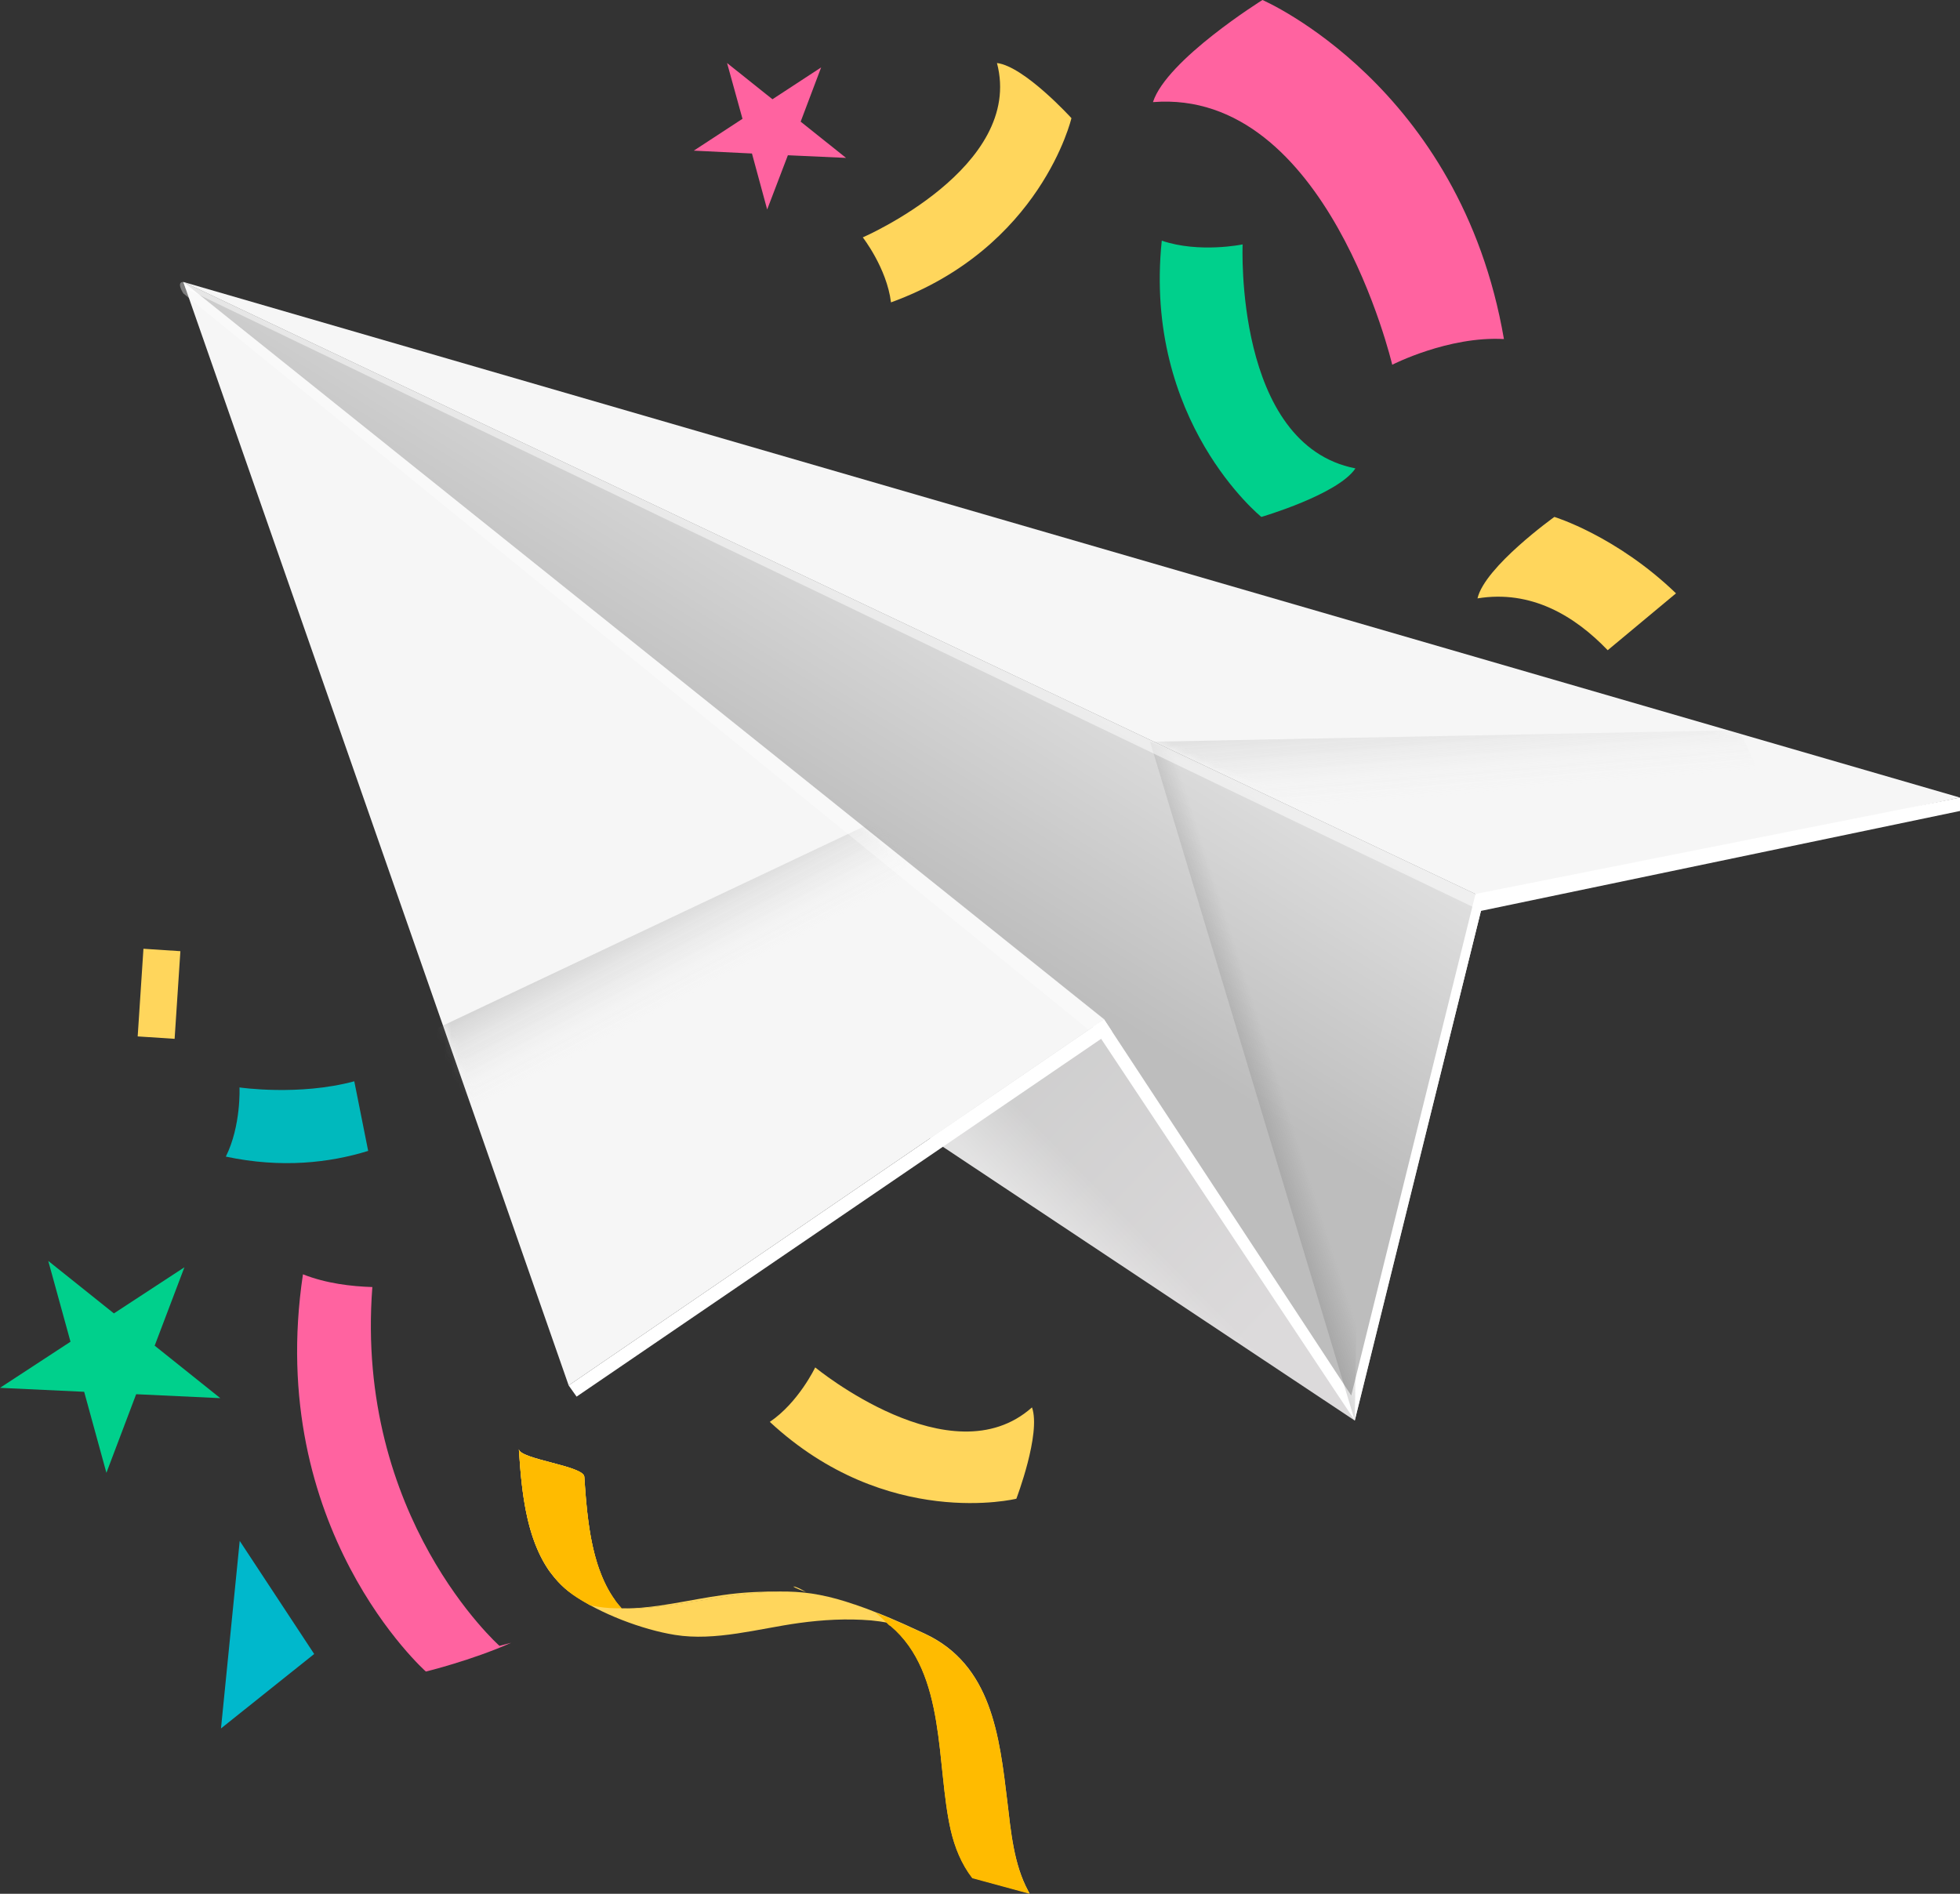 <svg width="267" height="258" viewBox="0 0 267 258" fill="none" xmlns="http://www.w3.org/2000/svg">
<rect x="0" y="0" width="267" height="258" fill="#333333" stroke="none"/>
<g clip-path="url(#clip0_19_14851)">
<path d="M184.553 193.53L202.171 122.359L24.971 38.413L184.553 193.53Z" fill="#BDBDBD"/>
<path d="M148.327 137.227L126.687 155.057L184.553 193.53L148.327 137.227Z" fill="url(#paint0_linear_19_14851)"/>
<path opacity="0.4" d="M148.327 137.227L126.687 155.057L184.553 193.53L148.327 137.227Z" fill="url(#paint1_linear_19_14851)"/>
<path d="M184.553 193.53L202.171 122.359L24.971 38.413L184.553 193.53Z" fill="url(#paint2_linear_19_14851)"/>
<path d="M24.971 38.413L267 108.657L202.171 122.359L24.971 38.413Z" fill="#F6F6F6"/>
<path d="M77.465 188.743L24.971 38.413L150.398 138.872L77.465 188.743Z" fill="#F6F6F6"/>
<path d="M184.553 193.53L202.171 122.358L201 121.79L184.073 190.119L150.398 138.872L148.897 139.86L184.553 193.53Z" fill="white"/>
<g opacity="0.82">
<mask id="mask0_19_14851" style="mask-type:luminance" maskUnits="userSpaceOnUse" x="24" y="38" width="127" height="151">
<path d="M77.465 188.743L24.971 38.413L150.398 138.872L77.465 188.743Z" fill="white"/>
</mask>
<g mask="url(#mask0_19_14851)">
<path opacity="0.4" d="M58.076 140.787L121.585 110.751L131.039 119.876L64.529 151.258L58.076 140.787Z" fill="url(#paint3_linear_19_14851)"/>
</g>
</g>
<g opacity="0.82">
<mask id="mask1_19_14851" style="mask-type:luminance" maskUnits="userSpaceOnUse" x="24" y="38" width="243" height="85">
<path d="M24.971 38.413L267 108.657L202.171 122.359L24.971 38.413Z" fill="white"/>
</mask>
<g mask="url(#mask1_19_14851)">
<path opacity="0.4" d="M156.67 101.058L236.896 99.472L243.319 112.845L159.342 114.431L156.67 101.058Z" fill="url(#paint4_linear_19_14851)"/>
</g>
</g>
<path opacity="0.6" d="M156.67 101.058L184.553 193.53L185.934 113.563L156.67 101.058Z" fill="url(#paint5_linear_19_14851)"/>
<path d="M201 121.79L267 108.657V110.482L201.751 124.094L201 121.79Z" fill="white"/>
<path d="M150.398 138.873L77.465 188.743L78.545 190.269L151.478 140.518L150.398 138.873Z" fill="white"/>
<path opacity="0.5" d="M24.971 38.413L202.171 122.359L201.751 124.094L25.271 39.28L24.971 38.413Z" fill="white"/>
<path opacity="0.36" d="M24.971 38.413L150.398 138.843L148.297 140.279L24.971 39.968C24.971 39.968 23.951 38.413 24.971 38.413Z" fill="white"/>
<path d="M120.204 220.724C117.443 219.737 118.523 219.707 120.204 220.724V220.724Z" fill="#FFD65C"/>
<path d="M109.789 216.895C107.028 215.907 108.109 215.848 109.789 216.895V216.895Z" fill="#FFD65C"/>
<path d="M87.039 219.138C89.44 218.989 91.811 218.66 94.182 218.271C98.204 217.642 102.376 216.865 106.518 216.865C103.817 216.775 101.085 216.924 98.414 217.313C94.002 217.912 89.29 219.168 84.698 219.138C85.478 219.168 86.259 219.198 87.039 219.138Z" fill="#FFD65C"/>
<path d="M79.596 201.188C79.506 199.693 70.772 198.795 70.682 197.419C71.132 204.27 71.882 212.976 78.065 217.254C81.757 219.826 87.459 222.01 91.931 222.728C97.454 223.626 103.396 221.861 108.829 221.113C112.1 220.664 115.342 220.485 118.643 220.754C118.733 220.754 118.823 220.784 118.913 220.784C119.544 220.844 120.174 220.933 120.804 221.053C120.984 221.173 121.134 221.322 121.315 221.472C128.968 227.934 127.497 240.439 129.508 249.264C130.048 251.628 130.979 253.931 132.45 255.816L140.253 257.94C140.193 257.82 140.133 257.731 140.073 257.611C138.092 253.961 137.702 249.444 137.222 245.405C136.141 236.49 135.091 226.797 125.967 222.549C125.006 222.1 124.016 221.651 123.025 221.203C122.965 221.173 122.905 221.143 122.815 221.113C121.825 220.664 120.804 220.245 119.784 219.826C119.724 219.796 119.664 219.767 119.604 219.767C118.583 219.348 117.533 218.959 116.482 218.6C116.452 218.6 116.392 218.57 116.362 218.57C114.802 218.031 113.241 217.583 111.65 217.283C105.888 216.147 99.855 217.343 94.152 218.241C91.781 218.63 89.41 218.959 87.009 219.108C86.229 219.168 85.448 219.138 84.668 219.108C80.496 214.651 79.986 206.753 79.596 201.188Z" fill="#FFD65C"/>
<path d="M121.314 221.532C128.968 227.994 127.497 240.499 129.508 249.324C130.048 251.688 130.979 253.991 132.449 255.876L140.253 258C140.193 257.88 140.133 257.79 140.073 257.671C138.092 254.021 137.702 249.504 137.222 245.465C136.141 236.55 135.091 226.857 125.967 222.609C125.006 222.16 124.016 221.711 123.025 221.262C122.965 221.233 122.905 221.203 122.815 221.173C121.825 220.724 120.804 220.305 119.784 219.886C119.724 219.856 119.664 219.826 119.604 219.826C119.484 219.797 119.394 219.737 119.274 219.707C119.934 220.245 120.534 220.814 121.104 221.412C121.164 221.442 121.224 221.472 121.314 221.532Z" fill="#FFBB00"/>
<path d="M81.607 213.753C80.166 209.655 79.836 204.898 79.596 201.188C79.506 199.693 70.772 198.795 70.682 197.419C71.042 202.894 71.612 209.565 74.974 214.232C75.694 214.262 76.414 214.262 77.105 214.232C78.635 214.142 80.136 213.963 81.607 213.753Z" fill="#FFD65C"/>
<path d="M82.027 217.882C82.627 217.972 83.227 218.031 83.828 218.061C82.897 216.805 82.177 215.339 81.637 213.783C80.136 213.993 78.665 214.172 77.165 214.262C76.444 214.292 75.724 214.292 75.034 214.262C75.694 215.159 76.474 215.997 77.345 216.715C78.935 217.224 80.556 217.642 82.027 217.882Z" fill="#FFD65C"/>
<path d="M70.682 197.449C71.072 203.342 71.702 210.642 75.844 215.279C76.504 216.027 77.225 216.685 78.065 217.283C78.755 217.762 79.566 218.241 80.376 218.689C80.766 218.779 81.126 218.839 81.487 218.899C82.537 219.078 83.618 219.108 84.698 219.108C83.528 217.852 82.657 216.326 81.967 214.651C80.226 210.373 79.866 205.167 79.596 201.158C79.506 199.692 70.772 198.825 70.682 197.449Z" fill="#FFBB00"/>
<path d="M42.799 225.331L30.104 235.473L32.655 209.924L42.799 225.331Z" fill="#00B8CC"/>
<path d="M171.827 70.424C171.827 70.424 155.71 57.41 158.261 32.789C163.363 34.524 169.276 33.297 169.276 33.297C169.276 33.297 168.106 60.581 184.643 63.812C182.272 67.372 171.827 70.424 171.827 70.424Z" fill="#00D08C"/>
<path d="M171.977 0C171.977 0 198.929 11.608 204.872 46.191C197.279 45.772 189.655 49.691 189.655 49.691C189.655 49.691 180.831 12.026 157.061 13.911C158.921 8.137 171.977 0 171.977 0Z" fill="#FF63A0"/>
<path d="M211.745 70.423C211.745 70.423 202.261 77.214 201.271 81.522C208.564 80.326 214.506 83.886 219.008 88.583L228.313 80.834C220.179 72.996 211.745 70.423 211.745 70.423Z" fill="#FFD65C"/>
<path d="M68.041 224.224C68.041 224.224 48.322 206.723 50.723 175.341C47.871 175.251 44.45 174.862 41.269 173.605C36.076 208.279 58.016 227.724 58.016 227.724C58.016 227.724 64.259 226.199 69.631 223.805C68.641 224.075 68.041 224.224 68.041 224.224Z" fill="#FF63A0"/>
<path d="M48.262 147.309C40.728 149.343 32.625 148.147 32.625 148.147C32.625 148.147 32.865 153.352 30.764 157.57C38.357 159.186 44.93 158.408 50.153 156.792L48.262 147.309Z" fill="#00B9BD"/>
<path d="M138.452 204.18C138.452 204.18 120.804 208.518 104.867 193.709C108.769 191.077 111.05 186.29 111.05 186.29C111.05 186.29 129.568 201.547 140.583 191.735C141.844 195.295 138.452 204.18 138.452 204.18Z" fill="#FFD65C"/>
<path d="M145.956 16.095C145.956 16.095 141.844 33.746 121.375 41.195C120.804 36.528 117.533 32.34 117.533 32.34C117.533 32.34 139.563 22.796 135.811 8.586C139.533 9.035 145.956 16.095 145.956 16.095Z" fill="#FFD65C"/>
<path d="M30.014 190.478L18.548 189.94L14.496 200.65L11.465 189.611L0 189.072L9.604 182.79L6.573 171.781L15.517 178.931L25.121 172.648L21.07 183.328L30.014 190.478Z" fill="#00D08C"/>
<path d="M115.252 21.51L107.328 21.151L104.507 28.54L102.436 20.912L94.513 20.523L101.145 16.185L99.044 8.586L105.227 13.522L111.86 9.184L109.069 16.574L115.252 21.51Z" fill="#FF63A0"/>
<path d="M19.541 129.254L18.756 141.196L23.787 141.525L24.573 129.583L19.541 129.254Z" fill="#FFD65C"/>
</g>
<defs>
<linearGradient id="paint0_linear_19_14851" x1="173.091" y1="180.395" x2="131.604" y2="140.187" gradientUnits="userSpaceOnUse">
<stop stop-color="#DCDADB"/>
<stop offset="1" stop-color="#CCCCCC"/>
</linearGradient>
<linearGradient id="paint1_linear_19_14851" x1="130.079" y1="199.27" x2="171.263" y2="158.754" gradientUnits="userSpaceOnUse">
<stop offset="0.532" stop-color="white"/>
<stop offset="0.695" stop-color="white" stop-opacity="0"/>
</linearGradient>
<linearGradient id="paint2_linear_19_14851" x1="181.32" y1="-6.209" x2="87.875" y2="143.891" gradientUnits="userSpaceOnUse">
<stop offset="0.348" stop-color="white"/>
<stop offset="0.784" stop-color="white" stop-opacity="0"/>
</linearGradient>
<linearGradient id="paint3_linear_19_14851" x1="87.843" y1="117.761" x2="101.529" y2="143.636" gradientUnits="userSpaceOnUse">
<stop offset="0.128" stop-color="#606060"/>
<stop offset="0.637" stop-color="#E9E9E9" stop-opacity="0"/>
</linearGradient>
<linearGradient id="paint4_linear_19_14851" x1="197.017" y1="87.803" x2="199.724" y2="119.97" gradientUnits="userSpaceOnUse">
<stop offset="0.128" stop-color="#606060"/>
<stop offset="0.637" stop-color="#E9E9E9" stop-opacity="0"/>
</linearGradient>
<linearGradient id="paint5_linear_19_14851" x1="162.647" y1="149.823" x2="204.422" y2="136.448" gradientUnits="userSpaceOnUse">
<stop offset="0.017" stop-color="#606060"/>
<stop offset="0.269" stop-color="#606060" stop-opacity="0"/>
</linearGradient>
<clipPath id="clip0_19_14851">
<rect width="267" height="258" fill="white"/>
</clipPath>
</defs>
</svg>
